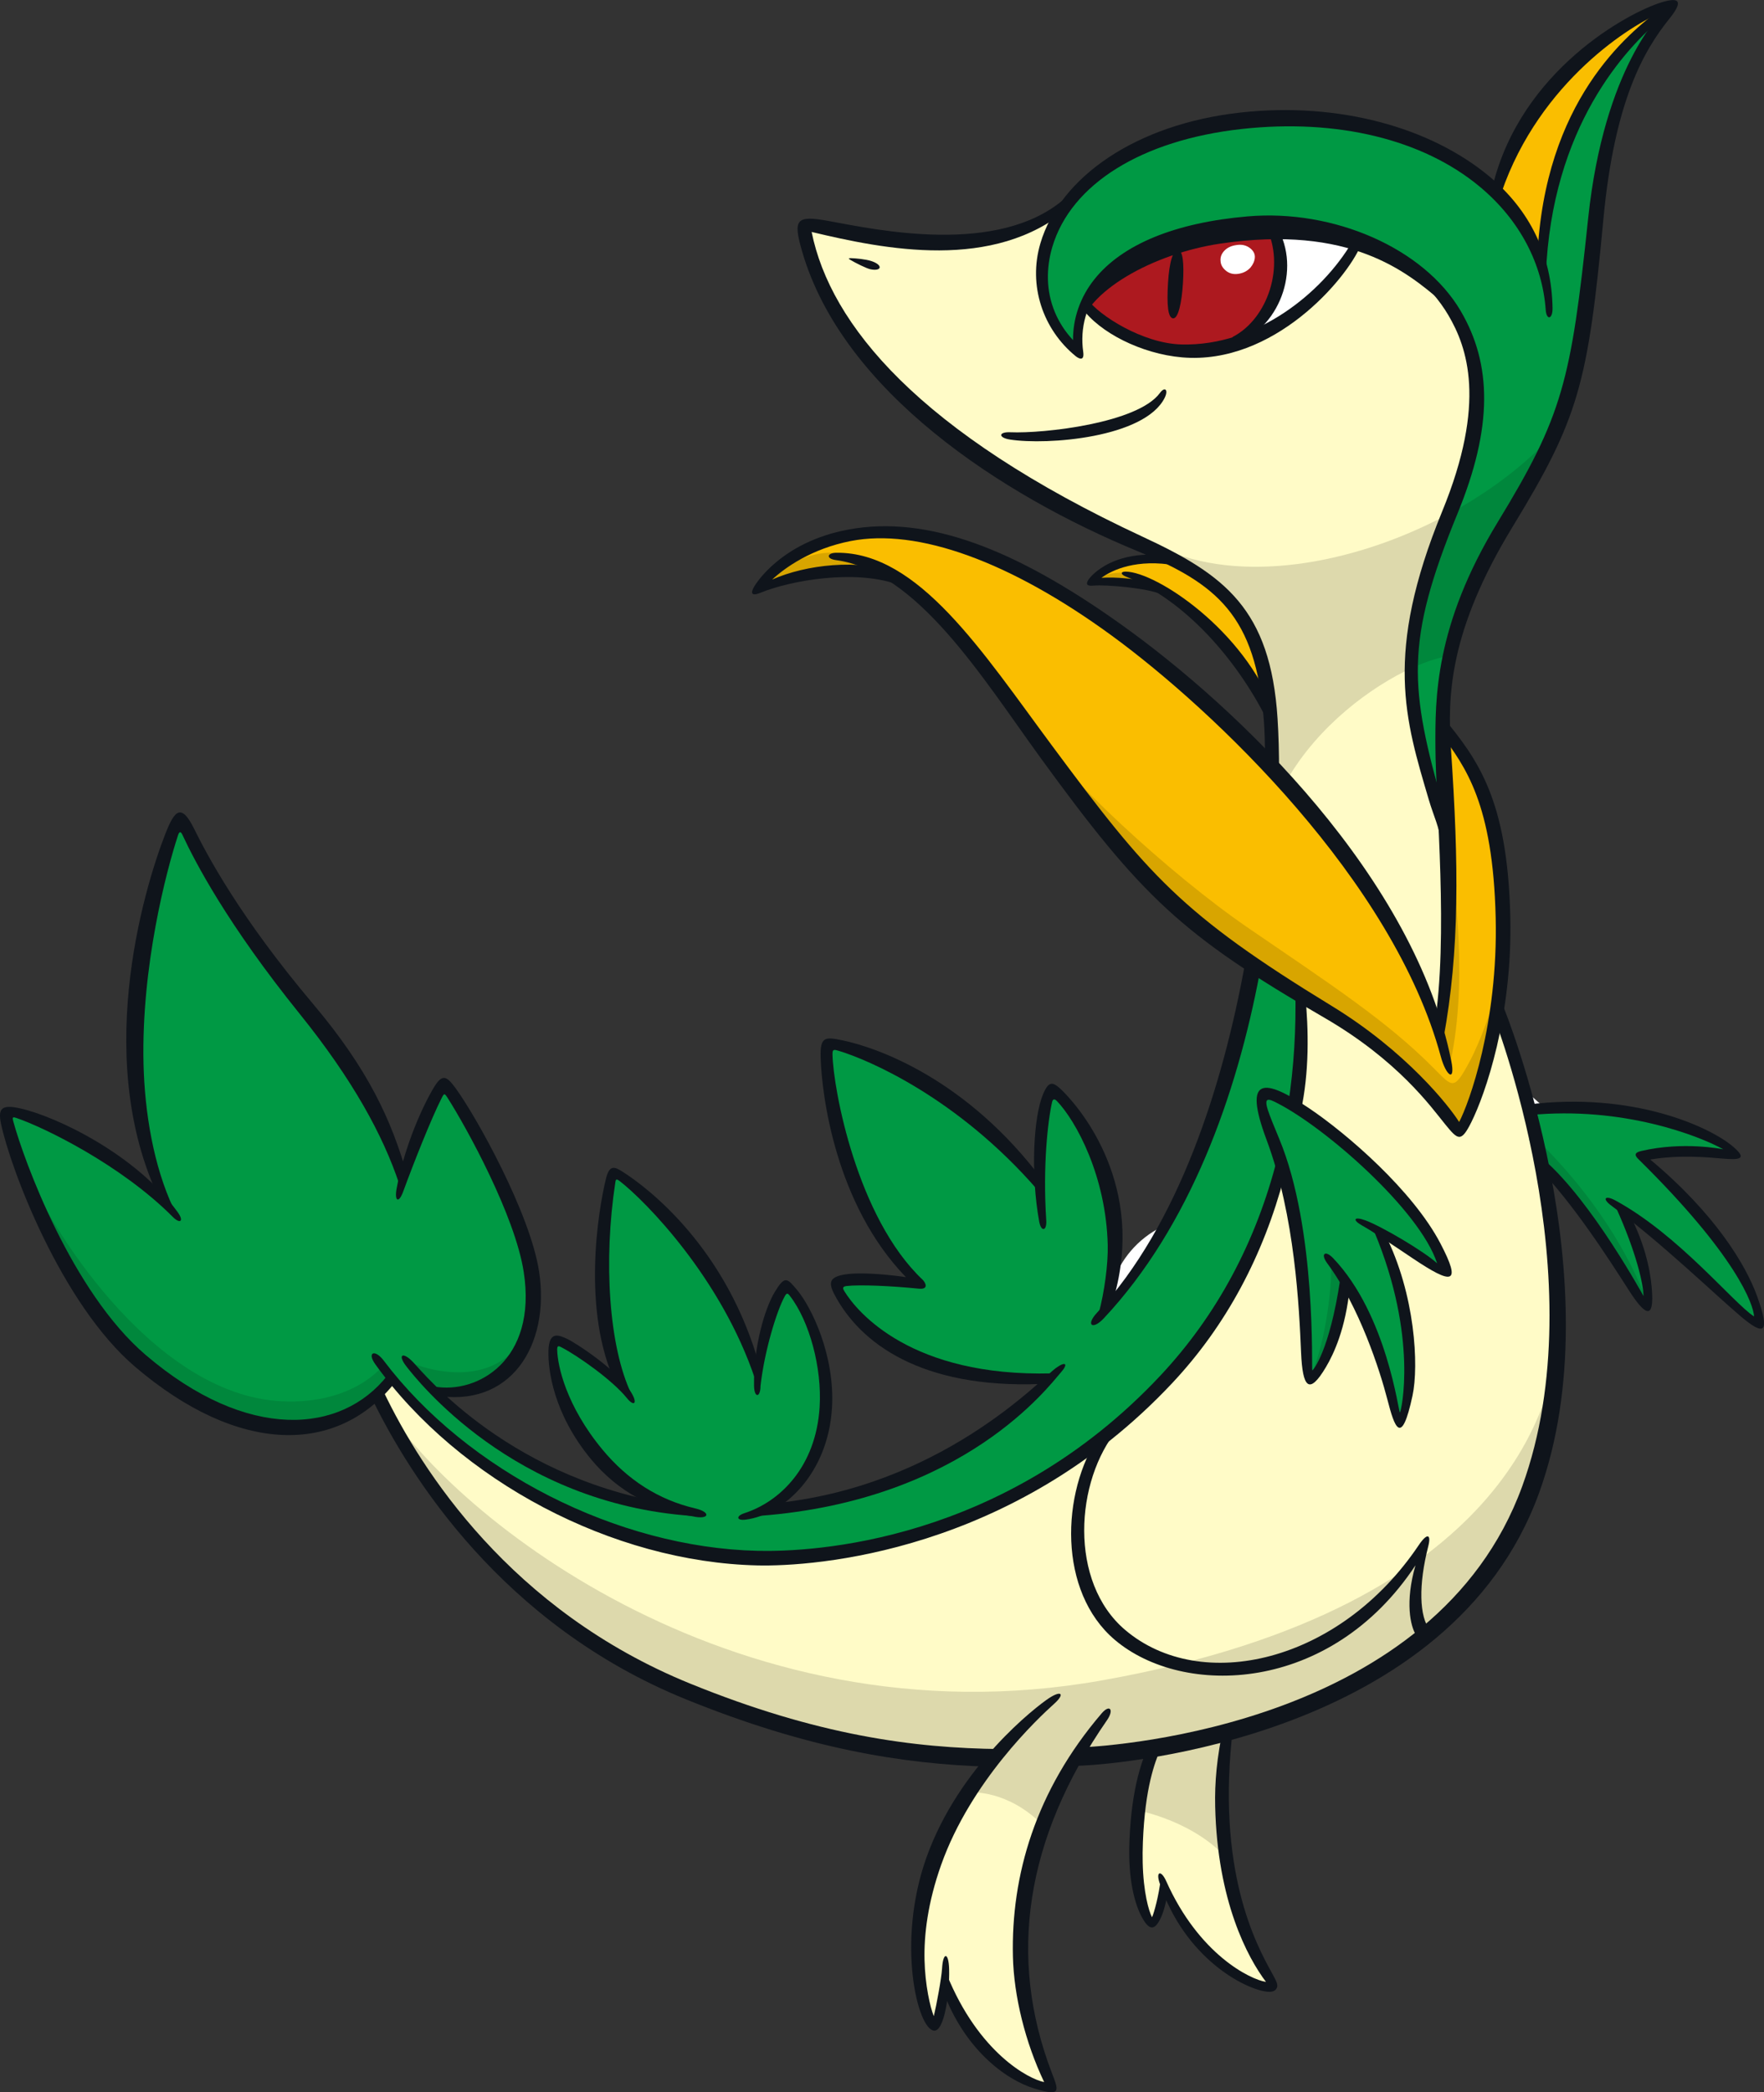 <?xml version="1.0" encoding="UTF-8"?>
<!-- Created with Inkscape (http://www.inkscape.org/) -->
<svg version="1.1" viewBox="0 0 94.746 112.34" xmlns="http://www.w3.org/2000/svg">
 <rect x="0" y="0" width="94.746" height="112.34" fill="#333333" stroke="none"/>
 <g transform="translate(-18.446 -38.641)">
  <g transform="translate(-67.616 -66.146)">
   <g transform="matrix(.353 0 0 -.353 166.09 161.09)">
    <path d="m0 0c-17.665-0.687-34.666-18.885-39.554-37.044-1.174-4.356-3.646-7.09-7.058-6.741-3.413 0.346-7.999 7.405-3.277 16.7-15.382-7.675-8.578-34.889 8.645-28.205-1.589-9.335 4.127-26.221 18.116-26.763 17.799-0.691 23.757 12.175 19.846 23.417-1.578-6.885-6.128-12.315-12.674-11.882-8.791 0.585-13.904 13.452-11.439 24.902 4.76 22.091 19.304 35.685 36.001 36.418-3.31 2.693-5.936 5.355-8.606 9.198" fill="#fff"/>
   </g>
   <g transform="matrix(.353 0 0 -.353 161.41 189.57)">
    <path d="M 0,0 C -9.641,4.383 -18.801,9.632 -27.267,15.735 -24.532,1.857 -11.706,-4.314 0,0" fill="#fff"/>
   </g>
   <g transform="matrix(.353 0 0 -.353 154.37 143.15)">
    <path d="m0 0c-2.954 7.064-10.686 14.853-16.397 18.725-1.918 0.903-8.729 1.689-10.617 1.329 0 0 3.826 5.303 14.47 2.712l17.437-7.929-2.578-14.858z" fill="#fabe00"/>
   </g>
   <g transform="matrix(.353 0 0 -.353 163.62 149.14)">
    <path d="m0 0c-0.719 3.524-2.223 6.813-3.85 15.33-1.996 10.446-2.001 16.858 4.337 32.308 6.337 15.452 4.526 24.299 0.882 30.478-5.659 9.596-18.711 15.001-31.079 13.941-21.493-1.842-26.937-12.087-25.806-19.972-10.924 8.924-6.4 31.251 24.733 34.692 16.105 1.781 30.33-2.26 38.836-10.548 6.88 20.829 26.168 29.571 26.757 28.617 0.595-0.968-9.703-7.642-12.023-32.402-2.321-24.759-3.796-30.025-13.868-46.541-10.072-16.513-9.524-27.401-9.342-35.096 0.056-2.381 0.243-6.18 0.423-10.807" fill="#094"/>
   </g>
   <g transform="matrix(.353 0 0 -.353 142.03 168.46)">
    <path d="m0 0c0.054 6.732 0.971 14.576 1.768 14.675 1.054 0.131 12.795-15.885 8.039-33.745 13.381 14.969 20.449 39.565 23.581 60.104l6.068-11.122c0.248-10.497-0.402-37.603-20.713-59.276-20.313-21.674-45.982-27.256-61.839-26.895-20.427 0.468-42.31 10.874-55.665 26.977-8.717-11.087-25.497-7.763-38.056 2.967-13.478 11.511-21.154 36.791-20.749 37.541 0.392 0.723 15.493-5.036 24.821-14.601-9.684 20.516-1.322 51.447 1.031 58.096 0.295 0.833 0.846 0.91 1.192 0.168 1.484-3.194 5.825-13.109 18.017-28.232 8.489-10.528 12.949-18.629 15.339-25.861 1.839 5.859 5.783 14.541 6.267 14.647 0.525 0.118 11.304-17.901 12.926-28.428 1.623-10.527-3.851-20.269-14.568-18.303 6.307-6.228 18.762-15.557 37.559-18.14-3.043 0.896-7.647 3.043-12.406 8.801-7.241 8.761-7.152 16.523-6.528 16.96 0.583 0.409 7.769-3.847 10.743-7.564-5.225 10.968-2.576 33.005-1.948 33.231 0.628 0.228 15.681-11.953 22.05-31.135 0.408 6.574 3.506 13.665 4.459 13.593 1.058-0.081 6.32-8.197 5.711-18.144-0.486-7.935-4.472-13.21-8.79-15.427 23.893 2.846 37.958 15.213 43.126 19.833-24.186-0.253-33.165 13.054-32.561 14.338 0.604 1.282 12.569 0.085 12.569 0.085-11.67 11.029-14.818 35.507-13.75 36.44 0.621 0.543 17.645-4.709 32.307-21.583" fill="#094"/>
   </g>
   <g transform="matrix(.353 0 0 -.353 106.49 179.69)">
    <path d="m0 0c6.237-12.972 20.251-33.813 47.011-44.697 24.468-9.952 41.435-10.585 59.763-9.744 15.625 0.714 56.061 7.759 67.878 40.241 11.474 31.538-4.025 71.428-4.594 72.671l-7.765 25.638c-0.404 4.799-2.214 7.382-4.21 17.826-1.996 10.446-2 16.857 4.337 32.307 6.338 15.452 4.526 24.299 0.882 30.479-5.658 9.595-18.711 15.001-31.079 13.94-21.493-1.842-26.937-12.087-25.805-19.972-6.412 5.238-7.718 14.846-1.23 22.79-13.1-11.374-39.69-2.921-40.148-3.775-0.66-1.232 1.17-16.968 28.146-35.784 11.828-8.251 25.923-12.966 30.414-15.809 4.489-2.841 11.056-6.223 12.345-23.296 0.18-2.378 0.231-5.394 0.128-8.891l4.067-32.194c0.249-10.5-0.401-37.603-20.712-59.277-20.313-21.675-45.982-27.258-61.839-26.894-21.366 0.487-41.365 9.875-55.049 26.752z" fill="#fffbc7"/>
   </g>
   <g transform="matrix(.353 0 0 -.353 145.36 197.01)">
    <path d="m0 0c-22.131-31.976-7.549-55.402-8.277-55.864-0.727-0.46-10.144 1.618-15.946 15.95-0.311-2.475-0.952-6.193-1.41-6.319-0.587-0.163-4.982 9.161 0.317 24.076 4.707 13.253 15.108 22.949 17.435 24.48l7.935 0.936z" fill="#fffbc7"/>
   </g>
   <g transform="matrix(.353 0 0 -.353 158.36 173.76)">
    <path d="m0 0c5.234-9.117 7.543-20.852 8.132-21.071 0.669-0.249 4.533 7.659-2.873 29.108 3.79-2.247 9.259-6.296 9.354-5.873 0.561 2.489-4.422 10.046-13.778 18.58-2.68 2.446-5.718 4.185-7.46 5.358-5.369 3.61-7.915 4.721-4.707-3.857 5.948-15.911 4.97-36.23 5.639-36.479 0.669-0.25 4.517 2.267 5.693 14.234" fill="#094"/>
   </g>
   <g transform="matrix(.353 0 0 -.353 168.81 167.21)">
    <path d="m0 0c7.884-8.04 15.508-21.921 16.042-22.04 0.534-0.121 1.235 4.203-3.806 15.36 11.524-8.698 19.824-18.408 20.838-17.611 1.042 0.821-0.738 8.738-17.578 25.319 10.054 1.166 13.805-0.338 14.184 0.468 0.378 0.807-13.591 8.169-31.326 6.424l-0.062-4.485z" fill="#094"/>
   </g>
   <g transform="matrix(.353 0 0 -.353 151.3 196.59)">
    <path d="m0 0 2.228-2.52c-3.339-27.395 7.262-38.663 6.694-39.562-0.564-0.892-11.248 2.335-16.487 15.519-0.366-3.258-1.463-5.754-1.906-5.765-0.441-0.011-2.416 3.199-2.06 12.207 0.37 9.311 2.201 13.046 2.897 14.835z" fill="#fffbc7"/>
   </g>
   <g transform="matrix(.353 0 0 -.353 163.47 143.71)">
    <path d="m0 0c4.081-5.587 8.697-10.506 9.142-29.293 0.444-18.787-5.642-32.218-6.189-32.212-0.548 5e-3 -5.739 8.645-19.858 18.169-6.652 4.487-14.514 7.627-23.752 16.827-11.712 11.663-18.673 23.298-29.248 36.317-5.103 6.28-9.42 10.333-12.849 12.746-6.849 2.366-16.43 0.085-20.967-1.76 0 0 3.808 5.935 13.87 7.911 10.063 1.975 24.397-2.898 40.309-14.527 14.917-10.902 40.9-35.471 49.448-61.015 1.932 10.509 0.345 34.597 0.163 42.295-0.033 1.402-0.078 2.911-0.069 4.542" fill="#fabe00"/>
   </g>
   <g transform="matrix(.353 0 0 -.353 168.84 119.38)">
    <path d="m0 0c2.39 29.67 17.158 38.477 20.021 40.476-0.589 0.954-19.877-7.788-26.757-28.617 0 0 6.293-7.421 6.736-11.859" fill="#fabe00"/>
   </g>
   <g transform="matrix(.353 0 0 -.353 158.78 117.88)">
    <path d="m0 0c-4.945 1.694-10.888 2.587-17.5 2.021-12.526-1.074-19.533-6.543-23.544-11.388 4.521-3.104 9.017-7.89 21.241-5.829 7.564 1.276 18.581 10.165 19.803 15.196" fill="#fff"/>
   </g>
   <path d="m154.59 117.11c-0.613-0.019-1.245-7e-3 -1.897 0.049-4.419 0.379-6.941 2.129-8.356 3.839 1.059 1.05 3.918 3.47 8.291 2.013 1.088-0.604 2.621-3.299 1.962-5.901" fill="#ad191f"/>
   <g transform="matrix(.353 0 0 -.353 169.57 178.28)">
    <path d="m0 0c-1.47-2.801-4.986-36.074-68.949-47.421-57.073-10.125-100.52 26.818-109.49 42.587 0 0 18.721-50.88 92.576-54.973 0 0 36.274-0.372 62.025 15.297 23.362 14.213 23.841 44.51 23.841 44.51" fill="#ddd9ac"/>
   </g>
   <g transform="matrix(.353 0 0 -.353 141.4 197.38)">
    <path d="m0 0c-3.949-1.937-8.975-10.354-8.975-10.354s5.522 0.439 10.875-4.966l7.351 14.003z" fill="#ddd9ac"/>
   </g>
   <g transform="matrix(.353 0 0 -.353 151.82 198.11)">
    <path d="m0 0c-1.611-9.872 0.75-18.729 0.75-18.729-5.06 6.027-13.704 7.666-13.704 7.666s0.454 6.771 2.247 8.965z" fill="#ddd9ac"/>
   </g>
   <g transform="matrix(.353 0 0 -.353 87.548 167.71)">
    <path d="m0 0c2.526-6.727 18.447-33.931 38.66-34.896 11.06-0.526 15.498 5.527 15.498 5.527l1.506-1.985s-6.24-9.775-20.514-6.797c-14.275 2.976-21.923 12.738-27.162 20.664-5.237 7.925-7.988 17.487-7.988 17.487" fill="#00873c"/>
   </g>
   <g transform="matrix(.353 0 0 -.353 114.42 176.26)">
    <path d="m 0,0 c -4.834,-9.11 -15.166,-6.041 -18.516,-4.542 0,0 2.606,-3.411 4.691,-4.781 0,0 5.231,-0.983 9.723,2.596 C 0.39,-3.147 0,0 0,0" fill="#00873c"/>
   </g>
   <g transform="matrix(.353 0 0 -.353 157.56 172.66)">
    <path d="m0 0c0.151-2.541-0.638-11.468-3.139-17.162 0 0 2.431 0.967 3.836 6.908 1.405 5.942 1.368 7.485 1.368 7.485z" fill="#00873c"/>
   </g>
   <g transform="matrix(.353 0 0 -.353 168.82 166.17)">
    <path d="m0 0c3.54-3.643 11.46-11.907 16.204-24.156l-0.725-0.109s-6.55 11.843-15.198 20.091z" fill="#00873c"/>
   </g>
   <g transform="matrix(.353 0 0 -.353 126.91 136.31)">
    <path d="m 0,0 c 1.339,1.829 6.642,5.689 11.632,5.185 4.992,-0.505 7.475,-3.212 7.475,-3.212 0,0 -5.973,1.103 -9.968,0.456 C 5.144,1.781 0,0 0,0" fill="#d8a500"/>
   </g>
   <g transform="matrix(.353 0 0 -.353 144.73 136.08)">
    <path d="m0 0s2.252 2.243 6.078 1.296c3.825-0.946 4.546-2.197 4.546-2.197s-3.946 1.174-6.249 1.12c-2.304-0.055-4.375-0.219-4.375-0.219" fill="#d8a500"/>
   </g>
   <g transform="matrix(.353 0 0 -.353 141.71 144.12)">
    <path d="m0 0c4.184-6.355 19.888-21.247 32.423-29.825 12.534-8.577 20.937-14.039 28.017-21.167 2.971-2.991 3.12-3.513 5.484 0.863 1.766 3.269 3.519 8.439 4.153 10.873 0 0-1.267-14.666-5.732-20.765 0 0-14.067 14.88-25.858 21.286-11.792 6.406-21.224 15.402-26.927 22.643-5.704 7.241-11.56 16.092-11.56 16.092" fill="#d8a500"/>
   </g>
   <g transform="matrix(.353 0 0 -.353 163.81 150.19)">
    <path d="m 0,0 c 1.299,-6.193 3.164,-21.707 0.225,-33.878 0,0 -0.416,2.987 -1.395,5.384 0,0 1.008,10.973 0.853,17.538 C -0.473,-4.391 0,0 0,0" fill="#d8a500"/>
   </g>
   <g transform="matrix(.353 0 0 -.353 169.44 128.16)">
    <path d="m0 0c-4.405-4.765-10.079-8.955-16.318-12.258-2.123-7.538-5.737-15.546-5.111-23.168 2.466 1.132 4.653 1.79 6.222 1.885 2.334 10.814 7.01 19.708 15.207 33.541" fill="#00873c"/>
   </g>
   <g transform="matrix(.353 0 0 -.353 163.69 132.48)">
    <path d="m0 0c-14.229-7.534-31.407-10.433-43.254-4.857 10.604-5.368 17.273-12.161 16.823-33.152 0.792-0.659 1.605-1.358 2.369-2.14 4.758 8.21 12.759 14.138 18.951 16.981-0.626 7.622 2.987 15.63 5.111 23.168" fill="#ddd9ac"/>
   </g>
   <g transform="matrix(.353 0 0 -.353 148.43 134.2)">
    <path d="M 0,0 C -0.417,0.211 -0.838,0.42 -1.266,0.627 -0.853,0.403 -0.427,0.201 0,0" fill="#fff"/>
   </g>
   <g transform="matrix(.353 0 0 -.353 149.6 119.98)">
    <path d="m0 0c-0.18-3.01-0.725-5.468-1.512-5.384s-0.959 2.081-0.763 5.373c0.199 3.324 0.781 5.022 1.519 5.005 0.738-0.016 0.938-1.987 0.756-4.994" fill="#0f141b"/>
   </g>
   <g transform="matrix(.353 0 0 -.353 131.78 118.65)">
    <path d="m0 0c-0.415 0.012-0.479-0.05-0.083-0.284 0.679-0.405 2.395-1.281 3.033-1.408 1.717-0.344 1.937 0.658 0.105 1.257-0.852 0.28-2.347 0.415-3.055 0.435" fill="#0f141b"/>
   </g>
   <g transform="matrix(.353 0 0 -.353 154.76 146.3)">
    <path d="m0 0c0.014 3.043-0.067 5.821-0.223 8.263-1.06 16.75-8.128 21.926-20.452 27.656-34.18 15.891-47.603 32.349-50.442 46.398 11.093-2.648 27.685-6.039 39.097 3.616 0.33 0.279-0.29 1.723-0.617 1.44-10.106-8.774-28.717-4.699-35.856-3.394-4.979 0.91-5.51 0.314-4.061-4.661 6.191-21.258 30.277-37.016 51.06-45.571 12.026-4.95 17.976-9.759 19.18-25.704 0.124-1.643 0.189-3.73 0.174-6.176z" fill="#0f141b"/>
   </g>
   <g transform="matrix(.353 0 0 -.353 153.72 157.04)">
    <path d="m0 0c-3.502-18.555-10.59-38.496-23.711-52.502-1.731-1.848-2.787-1.039-1.066 0.816 12.426 13.368 19.186 34.499 22.587 53.37z" fill="#0f141b"/>
   </g>
   <g transform="matrix(.353 0 0 -.353 158.68 117.79)">
    <path d="m0 0c-4.531-7.682-14.471-15.835-25.924-15.561-5.962 0.143-12.614 4.478-14.249 6.791-0.187 0.266-1.135-0.936-0.948-1.201 2.661-3.763 9.062-7.016 15.258-7.553 13.919-1.209 25.059 11.923 27.191 17.035 0.124 0.299-1.162 0.769-1.328 0.489" fill="#0f141b"/>
   </g>
   <g transform="matrix(.353 0 0 -.353 154.06 116.97)">
    <path d="m0 0c2.996-5.95 0.233-13.975-5.015-16.708-0.289-0.15 0.242-1.163 0.543-1.043 6.937 2.777 9.975 12.069 5.783 18.286-0.181 0.27-1.457-0.245-1.311-0.535" fill="#0f141b"/>
   </g>
   <g transform="matrix(.353 0 0 -.353 148.36 125.89)">
    <path d="m0 0c-3.36-4.578-17.648-6.188-22.755-5.969-1.827 0.078-1.844-0.833-0.059-1.11 5.697-0.888 20.513 0.276 23.543 6.346 0.6 1.203 0.047 1.791-0.729 0.733" fill="#0f141b"/>
   </g>
   <g transform="matrix(.353 0 0 -.353 152.69 110.83)">
    <path d="m0 0c-15.804-1.746-27.451-9.759-30.447-19.896-1.904-6.443 0.411-13.11 5.348-17.144 0.165-0.134 1.422-1.121 1.166 0.659-0.514 3.583 0.482 7.168 2.808 10.095 3.984 5.015 11.711 8.147 22.347 9.058 12.546 1.076 25.047-4.512 30.399-13.588 2.863-4.858 5.883-13.236-0.928-29.841-8.902-21.705-5.617-31.748-2.032-43.904 0.724-2.457 1.662-4.28 1.854-6.563 0.033-0.396 0.911 3.534 0.407 5.311-5.227 18.396-5.945 25.207 2.12 44.867 5.369 13.09 5.234 22.669 0.436 30.807-5.623 9.535-19.302 15.464-32.378 14.343-11.041-0.946-19.115-4.265-23.35-9.596-2.147-2.702-3.25-5.919-3.232-9.22-2.368 2.524-3.737 5.756-3.819 9.258-0.038 1.601 0.178 3.249 0.664 4.893 2.826 9.562 13.595 16.275 28.804 17.956 14.565 1.609 27.606-1.591 36.235-8.77 6.196-5.157 9.536-11.852 10.036-18.715 0.12-1.683 1.066-1.462 1.041 0.225-0.12 8.145-3.475 14.939-9.64 20.069-8.927 7.428-22.888 11.349-37.839 9.696" fill="#0f141b"/>
   </g>
   <g transform="matrix(.353 0 0 -.353 163.47 120.96)">
    <path d="m0 0c-5.208 4.433-13.834 11.688-33.619 8.758-10.05-1.487-20.712-7.266-21.57-13.498 0.862 8.011 6.5 13.937 20.106 16.525 19.369 3.686 32.591-6.07 35.083-11.785" fill="#0f141b"/>
   </g>
   <g transform="matrix(.353 0 0 -.353 175.28 104.92)">
    <path d="m0 0c-5-1.555-21.255-10.261-25.606-27.859-0.163-0.659 1.151-1.545 1.294-1.126 5.841 17.074 20.096 25.822 24.543 27.519-0.041-0.051-8.888-8.221-11.324-31.352-2.611-24.795-3.87-30.008-13.766-46.235-9.648-15.819-9.507-27.001-9.477-34.23 0.034-8.439 2.024-28.852-0.167-42.517-8e-3 -0.05 1.326-2.166 1.397-1.776 2.469 13.428 2.321 26.554 1.143 43.93-0.551 8.124-0.32 18.003 9.38 33.908 10.049 16.478 11.459 21.728 13.814 46.844 1.686 17.998 6.227 25.694 10.002 30.38 2.089 2.591 1.75 3.442-1.233 2.514" fill="#0f141b"/>
   </g>
   <g transform="matrix(.353 0 0 -.353 175.31 105.23)">
    <path d="m0 0c-5.204-3.88-17.844-14.128-18.909-37.842-0.053-1.177 1.282-3.044 1.293-2.742 0.866 22.596 12.232 34.626 17.779 39.177 0.675 0.553 0.299 1.752-0.163 1.407" fill="#0f141b"/>
   </g>
   <g transform="matrix(.353 0 0 -.353 143.53 199.62)">
    <path d="m0 0c0.653 0.026 1.303 0.054 1.953 0.084 5.595 0.257 55.889 4.261 69.414 41.437 11.645 32.007-5.264 73.667-5.439 74.049-0.179 0.394-1.86-0.525-1.68-0.919 0.171-0.375 16.015-40.621 4.569-72.077-13.177-36.223-61.688-39.475-67.175-39.726z" fill="#0f141b"/>
   </g>
   <g transform="matrix(.353 0 0 -.353 139.18 199.65)">
    <path d="m0 0c-13.078 0.396-27.572 2.704-46.195 10.281-27.844 11.325-42.044 33.998-47.804 45.974-0.187 0.391 1.749 1.083 1.936 0.692 5.661-11.772 19.243-33.183 46.6-44.309 19.342-7.868 33.969-9.82 47.315-9.958z" fill="#0f141b"/>
   </g>
   <g transform="matrix(.353 0 0 -.353 107.9 178.17)">
    <path d="m0 0c1.515-1.923 16.127-20.812 43.425-22.704 0.432-0.029-1.288 1.532-1.717 1.591-25.668 3.524-39 19.998-40.714 21.795-1.604 1.681-2.434 1.14-0.994-0.682" fill="#0f141b"/>
   </g>
   <g transform="matrix(.353 0 0 -.353 142.78 178.24)">
    <path d="m0 0c-2.308-1.661-17.56-18.252-43.416-20.641-0.431-0.039-2.096-1.885-1.665-1.854 31.214 2.351 44.093 19.876 45.839 21.833 1.134 1.271 0.752 1.748-0.758 0.662" fill="#0f141b"/>
   </g>
   <g transform="matrix(.353 0 0 -.353 145.23 196.79)">
    <path d="m0 0c-10.084-11.781-13.784-24.702-13.493-36.985 0.142-6.021 1.879-13.068 4.753-19.093-2.329 0.44-9.995 4.462-14.823 16.39-0.149 0.367-0.722-2.077-0.566-2.501 3.2-8.788 9.425-13.495 13.887-14.865 4.099-1.258 3.751-0.424 2.687 2.338-6.756 17.585-4.109 35.648 8.384 53.696 1.097 1.588 0.427 2.487-0.829 1.02" fill="#0f141b"/>
   </g>
   <g transform="matrix(.353 0 0 -.353 151.79 197.44)">
    <path d="m0 0c-1.063-4.835-1.389-8.661-1.302-12.336 0.341-14.428 4.938-22.965 7.733-26.666-2.412 0.381-10.207 4.174-15.19 15.344-0.754 1.688-1.595 1.502-1.012-0.257 3.835-11.565 13.085-16.25 16.397-16.575 0.256-0.025 1.036-0.102 1.388 0.456 0.337 0.532 0.049 1.058-0.723 2.463-2.333 4.25-8.529 15.54-5.864 37.397 0.048 0.394-1.342 0.561-1.427 0.174" fill="#0f141b"/>
   </g>
   <g transform="matrix(.353 0 0 -.353 142.39 195.98)">
    <path d="m0 0c-1.803-1.187-13.637-10.218-18.619-24.248-4.584-12.906-1.348-26.145 1.187-26.304 1.527-0.095 2.368 5.55 2.278 9.336-0.061 2.603-0.923 2.726-1.076 0.119-0.089-1.477-0.837-5.527-1.255-7.246-0.555 1.336-1.322 4.723-1.412 8.538-0.09 3.787 0.473 8.686 2.533 14.485 4.525 12.735 14.757 22.303 17.208 24.506 1.647 1.481 1.12 2.11-0.844 0.814" fill="#0f141b"/>
   </g>
   <g transform="matrix(.353 0 0 -.353 147.74 198.53)">
    <path d="m0 0c-0.781-1.925-2.532-5.868-2.876-14.515-0.237-5.986 0.87-9.597 1.826-11.421 1.161-2.213 2.031-2.24 2.983-0.15 0.561 1.234 0.935 3.025 1.091 4.412 0.043 0.396-1.121 1.619-1.166 1.226-0.239-2.132-0.961-4.953-1.3-5.629-0.492 0.959-1.308 3.749-1.416 8.32-0.023 0.95-0.015 1.993 0.03 3.132 0.333 8.394 1.837 12.102 2.645 14.092z" fill="#0f141b"/>
   </g>
   <g transform="matrix(.353 0 0 -.353 145.11 181.85)">
    <path d="m0 0c-5.879-8.775-6.304-23.798 2.354-31.136 10.37-8.785 32.811-8.231 45.742 11.341-1.609-5.611-0.769-9.246 0.075-10.594 0.209-0.335 2.397 0.408 2.145 0.715-1.671 2.056-1.762 6.937-0.277 12.761 0.483 1.895-0.164 2.089-1.445 0.185-12.052-17.92-33.12-22.688-44.661-12.904-8.616 7.3-7.654 22.707-1.113 30.597 0.253 0.306-2.442-0.401-2.82-0.965" fill="#0f141b"/>
   </g>
   <g transform="matrix(.353 0 0 -.353 155.93 164.46)">
    <path d="m0 0c1.287 5.906 1.22 12.246 0.642 18.121-0.039 0.395-1.489 0.849-1.479 0.452 0.142-6.025-0.217-11.841-1.065-17.408z" fill="#0f141b"/>
   </g>
   <g transform="matrix(.353 0 0 -.353 155.04 167.96)">
    <path d="m0 0c-3.18-12.005-8.8-22.627-17.008-31.386-24.303-25.932-54.651-27.968-63.139-27.772-22.078 0.502-45.392 12.849-58.15 30.592-1.309 1.82-0.081 2.364 1.269 0.573 12.709-16.827 35.572-28.461 56.895-28.946 8.338-0.191 37.402 1.168 61.298 26.666 8.585 9.163 14.575 20.365 17.789 33.096z" fill="#0f141b"/>
   </g>
   <g transform="matrix(.353 0 0 -.353 131.64 133.22)">
    <path d="m0 0c-10.27-1.888-14.134-8.318-14.295-8.571-0.227-0.356-1.103-1.86 0.875-1.054 4.712 1.916 14.258 3.546 20.67 1.331 0.375-0.13 0.634 1.646 0.262 1.773-6.05 2.09-13.971 1.195-19.138-1.09 1.972 1.832 6.006 4.692 11.944 5.858 10.187 1.998 24.302-3.116 39.746-14.402 15.468-11.304 42.827-37.274 50.043-64.007 0.807-2.989 2.266-4.002 1.588-0.63-5.568 27.73-32.028 53.413-50.419 66.488-15.92 11.32-29.242 16.518-41.276 14.304" fill="#0f141b"/>
   </g>
   <g transform="matrix(.353 0 0 -.353 146.54 135.75)">
    <path d="m0 0c8.963-3.554 16.79-12.548 21.345-21.567 0.163-0.323 1.317 0.687 1.194 1.027-4.512 12.406-17.926 21.236-22.557 21.304-0.876 0.012-0.795-0.442 0.018-0.764" fill="#0f141b"/>
   </g>
   <g transform="matrix(.353 0 0 -.353 149.37 134.71)">
    <path d="m0 0c-9.81 1.84-13.485-3.07-13.644-3.291-0.506-0.698-0.461-1.128 0.653-1.023 2.026 0.19 8.397-0.423 10.213-1.279 0.327-0.153-0.76 1.655-1.704 1.856-2.105 0.448-5.033 0.768-7.271 0.614 1.621 1.19 5.377 2.947 11.333 1.872 0.52-0.094 0.907 1.159 0.42 1.251" fill="#0f141b"/>
   </g>
   <g transform="matrix(.353 0 0 -.353 130.95 134.86)">
    <path d="m0 0c12.438-1.685 22.247-17.812 31.145-30.057 15.371-21.151 21.502-26.999 43.143-39.525 11.312-6.548 16.326-13.651 18.441-16.243 1.945-2.385 2.414-2.823 3.99 0.342 2.09 4.189 6.278 16.103 5.92 31.258-0.422 17.846-4.949 23.885-10.253 30.336l-0.381-2.42c3.818-5.154 7.997-10.706 8.409-28.095 0.379-16.054-4.058-28.25-5.561-31.073-1.495 2.399-8.033 10.717-19.367 17.643-22.915 14.003-27.958 19.9-42.586 39.617-10.581 14.255-20.299 29.457-32.785 29.328-1.493-0.015-1.595-0.911-0.115-1.111" fill="#0f141b"/>
   </g>
   <g transform="matrix(.353 0 0 -.353 154.09 165.99)">
    <path d="m0 0c4.354-11.646 4.962-25.656 5.253-32.389 0.228-5.24 1.188-6.568 3.792-2.164 1.168 1.977 2.996 5.812 3.621 12.184 0.039 0.395-1.406 1.511-1.464 1.118-1.644-10.99-4.149-13.831-4.243-13.834-0.155-7e-3 0.706 21.478-5.052 35.285-0.815 1.954-1.399 3.384-1.702 4.313-0.694 2.134 0.231 1.674 1.382 1.091 7.378-3.743 21.742-16.322 24.364-24.39-2.065 1.878-8.51 5.66-10.93 6.542-1.725 0.629-2.045 0.072-0.442-0.818 1.693-0.939 5.078-3.236 7.638-4.953 6.044-4.056 7.538-4.06 4.238 2.25-4.218 8.066-14.228 16.693-19.959 20.55-6.833 4.595-10.16 5.011-6.496-4.785" fill="#0f141b"/>
   </g>
   <g transform="matrix(.353 0 0 -.353 159.87 170.91)">
    <path d="m0 0c6.756-16.104 4.098-27.508 3.915-27.535-0.211-0.033-1.963 14.893-10.158 23.47-1.226 1.282-1.959 0.656-0.903-0.771 4.887-6.603 8.007-16.265 9.165-20.759 1.071-4.156 2.116-7.321 3.818 0.631 0.964 4.499 0.436 15.394-4.187 24.542-0.178 0.355-1.68 0.492-1.65 0.422" fill="#0f141b"/>
   </g>
   <g transform="matrix(.353 0 0 -.353 178.99 166.23)">
    <path d="m0 0c-3.204 2.526-14.559 8.063-30.801 6.043-0.394-0.049-0.13-1.644 0.264-1.605 14.246 1.402 25.884-3.193 29.485-5.196-0.15 9e-3 -6.001 1.246-12.495-0.266-1.116-0.261-0.948-0.71-0.421-1.226 14.895-14.666 17.53-22.128 17.605-23.943-3.196 2.076-11.388 12.35-21.071 17.634-1.574 0.859-2.111 0.309-0.67-0.755 7.648-5.644 15.983-13.72 19.757-16.899 3.392-2.855 4.572-2.779 2.442 3.117-1.703 4.716-6.348 12.503-16.253 20.777 4.476 0.751 8.775 0.335 10.904 0.152 2.603-0.223 4.25-0.191 1.254 2.167" fill="#0f141b"/>
   </g>
   <g transform="matrix(.353 0 0 -.353 168.59 167.38)">
    <path d="m0 0c5.562-5.673 11.105-14.36 14.049-18.95 2.207-3.443 4.001-5.139 3.464 0.552-0.256 2.725-1.09 6.903-3.836 11.929-0.19 0.349-1.655 0.267-1.614 0.177 3.155-6.982 4.18-11.713 4.224-13.541 1e-3 -0.05-7.829 14.403-15.261 20.838-0.3 0.26-1.304-0.722-1.026-1.005" fill="#0f141b"/>
   </g>
   <g transform="matrix(.353 0 0 -.353 130.14 161.58)">
    <path d="m0 0c0.168-5.694 2.245-22.302 12.976-33.385-4.049 0.591-7.215 0.657-8.79 0.479-3.254-0.37-3.027-1.493-1.76-3.721 4.29-7.54 14.092-14.046 32.556-12.934 0.433 0.028 0.662 1.551 0.233 1.54-21.441-0.56-29.641 9.311-31.6 12.486-0.234 0.379-0.374 0.718 0.317 0.8 1.994 0.237 6.768 0.022 10.973-0.398 1.725-0.173 0.94 1.044 0.617 1.351-9.999 9.447-13.595 28.972-13.72 34.256-0.02 0.856 0.217 0.791 1.014 0.548 4.37-1.322 17.928-7.027 30.197-21.147 0.284-0.328 1.164 0.953 0.905 1.3-11.6 15.601-25.326 20.374-30.614 21.465-2.636 0.546-3.402 0.607-3.304-2.64" fill="#0f141b"/>
   </g>
   <g transform="matrix(.353 0 0 -.353 142.09 163.53)">
    <path d="m0 0c-1.467-3.426-1.928-12.085-0.602-19.402 0.294-1.623 1.182-1.467 1.075 0.186-0.541 8.291 0.244 15.162 0.893 18.007 0.148 0.647 0.553 0.323 0.726 0.144 2.929-3.058 7.488-11.435 7.736-21.919 0.069-2.941-0.518-7.171-1.357-10.327-0.019-0.074 1.66 0.329 1.798 0.74 5.726 17.126-3.619 29.295-7.161 32.894-1.629 1.654-2.224 1.74-3.108-0.323" fill="#0f141b"/>
   </g>
   <g transform="matrix(.353 0 0 -.353 127.67 174.17)">
    <path d="m0 0c-1.534-2.542-3.237-8.407-3.139-14.229 0.033-1.937 0.98-1.841 0.987-0.024 0.623 5.491 2.508 11.467 3.655 13.567 0.319 0.582 0.452 0.586 0.814 0.119 2.982-3.85 4.889-10.943 4.526-16.877-0.562-9.15-6.046-14.427-11.45-16.178-1.3-0.422-1.219-1.156 0.164-0.983 5.843 0.725 12.552 7.014 13.163 16.977 0.486 7.927-3.084 15.31-5.327 17.983-1.516 1.806-1.849 2.205-3.393-0.355" fill="#0f141b"/>
   </g>
   <g transform="matrix(.353 0 0 -.353 115.52 177.31)">
    <path d="m0 0c-0.083-2.863 0.726-9.558 6.474-16.513 4.069-4.923 9.552-7.815 15.456-8.689 2.541-0.574 2.896 0.622 0.381 1.21-5.517 1.289-10.264 4.304-14.118 8.966-5.511 6.669-6.806 12.724-6.863 15.137-0.018 0.763 0.262 0.593 0.712 0.36 2.352-1.224 7.634-4.894 9.908-7.707 1.002-1.239 1.586-0.868 0.834 0.536-1.967 3.667-8.958 8.057-9.937 8.489-1.11 0.489-2.757 1.384-2.847-1.789" fill="#0f141b"/>
   </g>
   <g transform="matrix(.353 0 0 -.353 118.61 168.07)">
    <path d="m0 0c-1.205-4.896-3.702-20.086 1.442-31.093 0.223-0.477 2.468-1.777 2.419-1.674-3.445 7.233-4.257 20.304-2.44 32.177 0.062 0.401 0.095 0.644 0.667 0.203 3.919-3.024 15.515-14.813 20.638-30.241 0.136-0.411 0.822 1.431 0.709 1.849-4.947 18.126-16.977 27.334-20.941 29.838-1.16 0.731-1.963 1.098-2.494-1.059" fill="#0f141b"/>
   </g>
   <g transform="matrix(.353 0 0 -.353 87.137 164.3)">
    <path d="m0 0c-2.829 0.627-3.379-0.039-2.889-2.358 1.431-6.785 9.142-27.336 20.378-36.934 15.679-13.394 30.817-13.536 39.635-2.319 0.269 0.34-0.964 1.308-1.231 0.968-6.969-8.862-21.252-10.129-36.767 3.124-11.272 9.63-18.551 29.668-20.133 35.478-0.198 0.724-0.132 0.776 0.513 0.556 4.132-1.41 15.792-7.056 23.732-15.022 1.137-1.14 1.726-0.649 0.789 0.662-6.253 8.746-18.443 14.607-24.027 15.845" fill="#0f141b"/>
   </g>
   <g transform="matrix(.353 0 0 -.353 94.943 149.56)">
    <path d="m0 0c-3.364-8.604-11.327-35.331-0.33-56.71 0.198-0.385 1.61-0.353 1.562-0.251-3.018 6.396-4.378 14.58-4.553 21.968-0.35 14.809 3.467 29.377 5.258 34.797 0.193 0.583 0.415 0.578 0.667 0.034 1.914-4.109 6.803-13.537 17.85-27.238 8.01-9.936 12.683-18.451 15.152-25.923 0.136-0.41 1.344 0.82 1.227 1.238-2.38 8.472-5.964 16.266-14.323 26.168-11.185 13.25-16.166 22.706-18.117 26.654-1.947 3.941-2.961 2.926-4.393-0.737" fill="#0f141b"/>
   </g>
   <g transform="matrix(.353 0 0 -.353 109.27 163.34)">
    <path d="m0 0c-2.012-3.548-4.331-9.201-5.393-14.897-0.365-1.96 0.315-2.346 1-0.472 1.653 4.524 4.292 11.139 5.822 14.161 0.413 0.818 0.445 0.842 0.988-0.01 2.856-4.488 10.209-17.845 11.527-26.399 2.081-13.455-7.102-18.614-13.652-17.413-0.425 0.077-0.491-1.242-0.066-1.321 11.705-2.145 17.786 7.58 16.049 18.839-1.361 8.835-9.546 23.552-12.716 27.882-1.476 2.016-2.099 2.207-3.559-0.37" fill="#0f141b"/>
   </g>
   <path d="m153.46 118.63q-0.028 0.278-0.236 0.526-0.256 0.281-0.663 0.337-0.407 0.056-0.688-0.2-0.232-0.208-0.252-0.469-0.038-0.309 0.186-0.557 0.24-0.265 0.663-0.321 0.423-0.072 0.736 0.167 0.281 0.223 0.253 0.517" fill="#fff" stroke-width=".326"/>
  </g>
 </g>
</svg>
